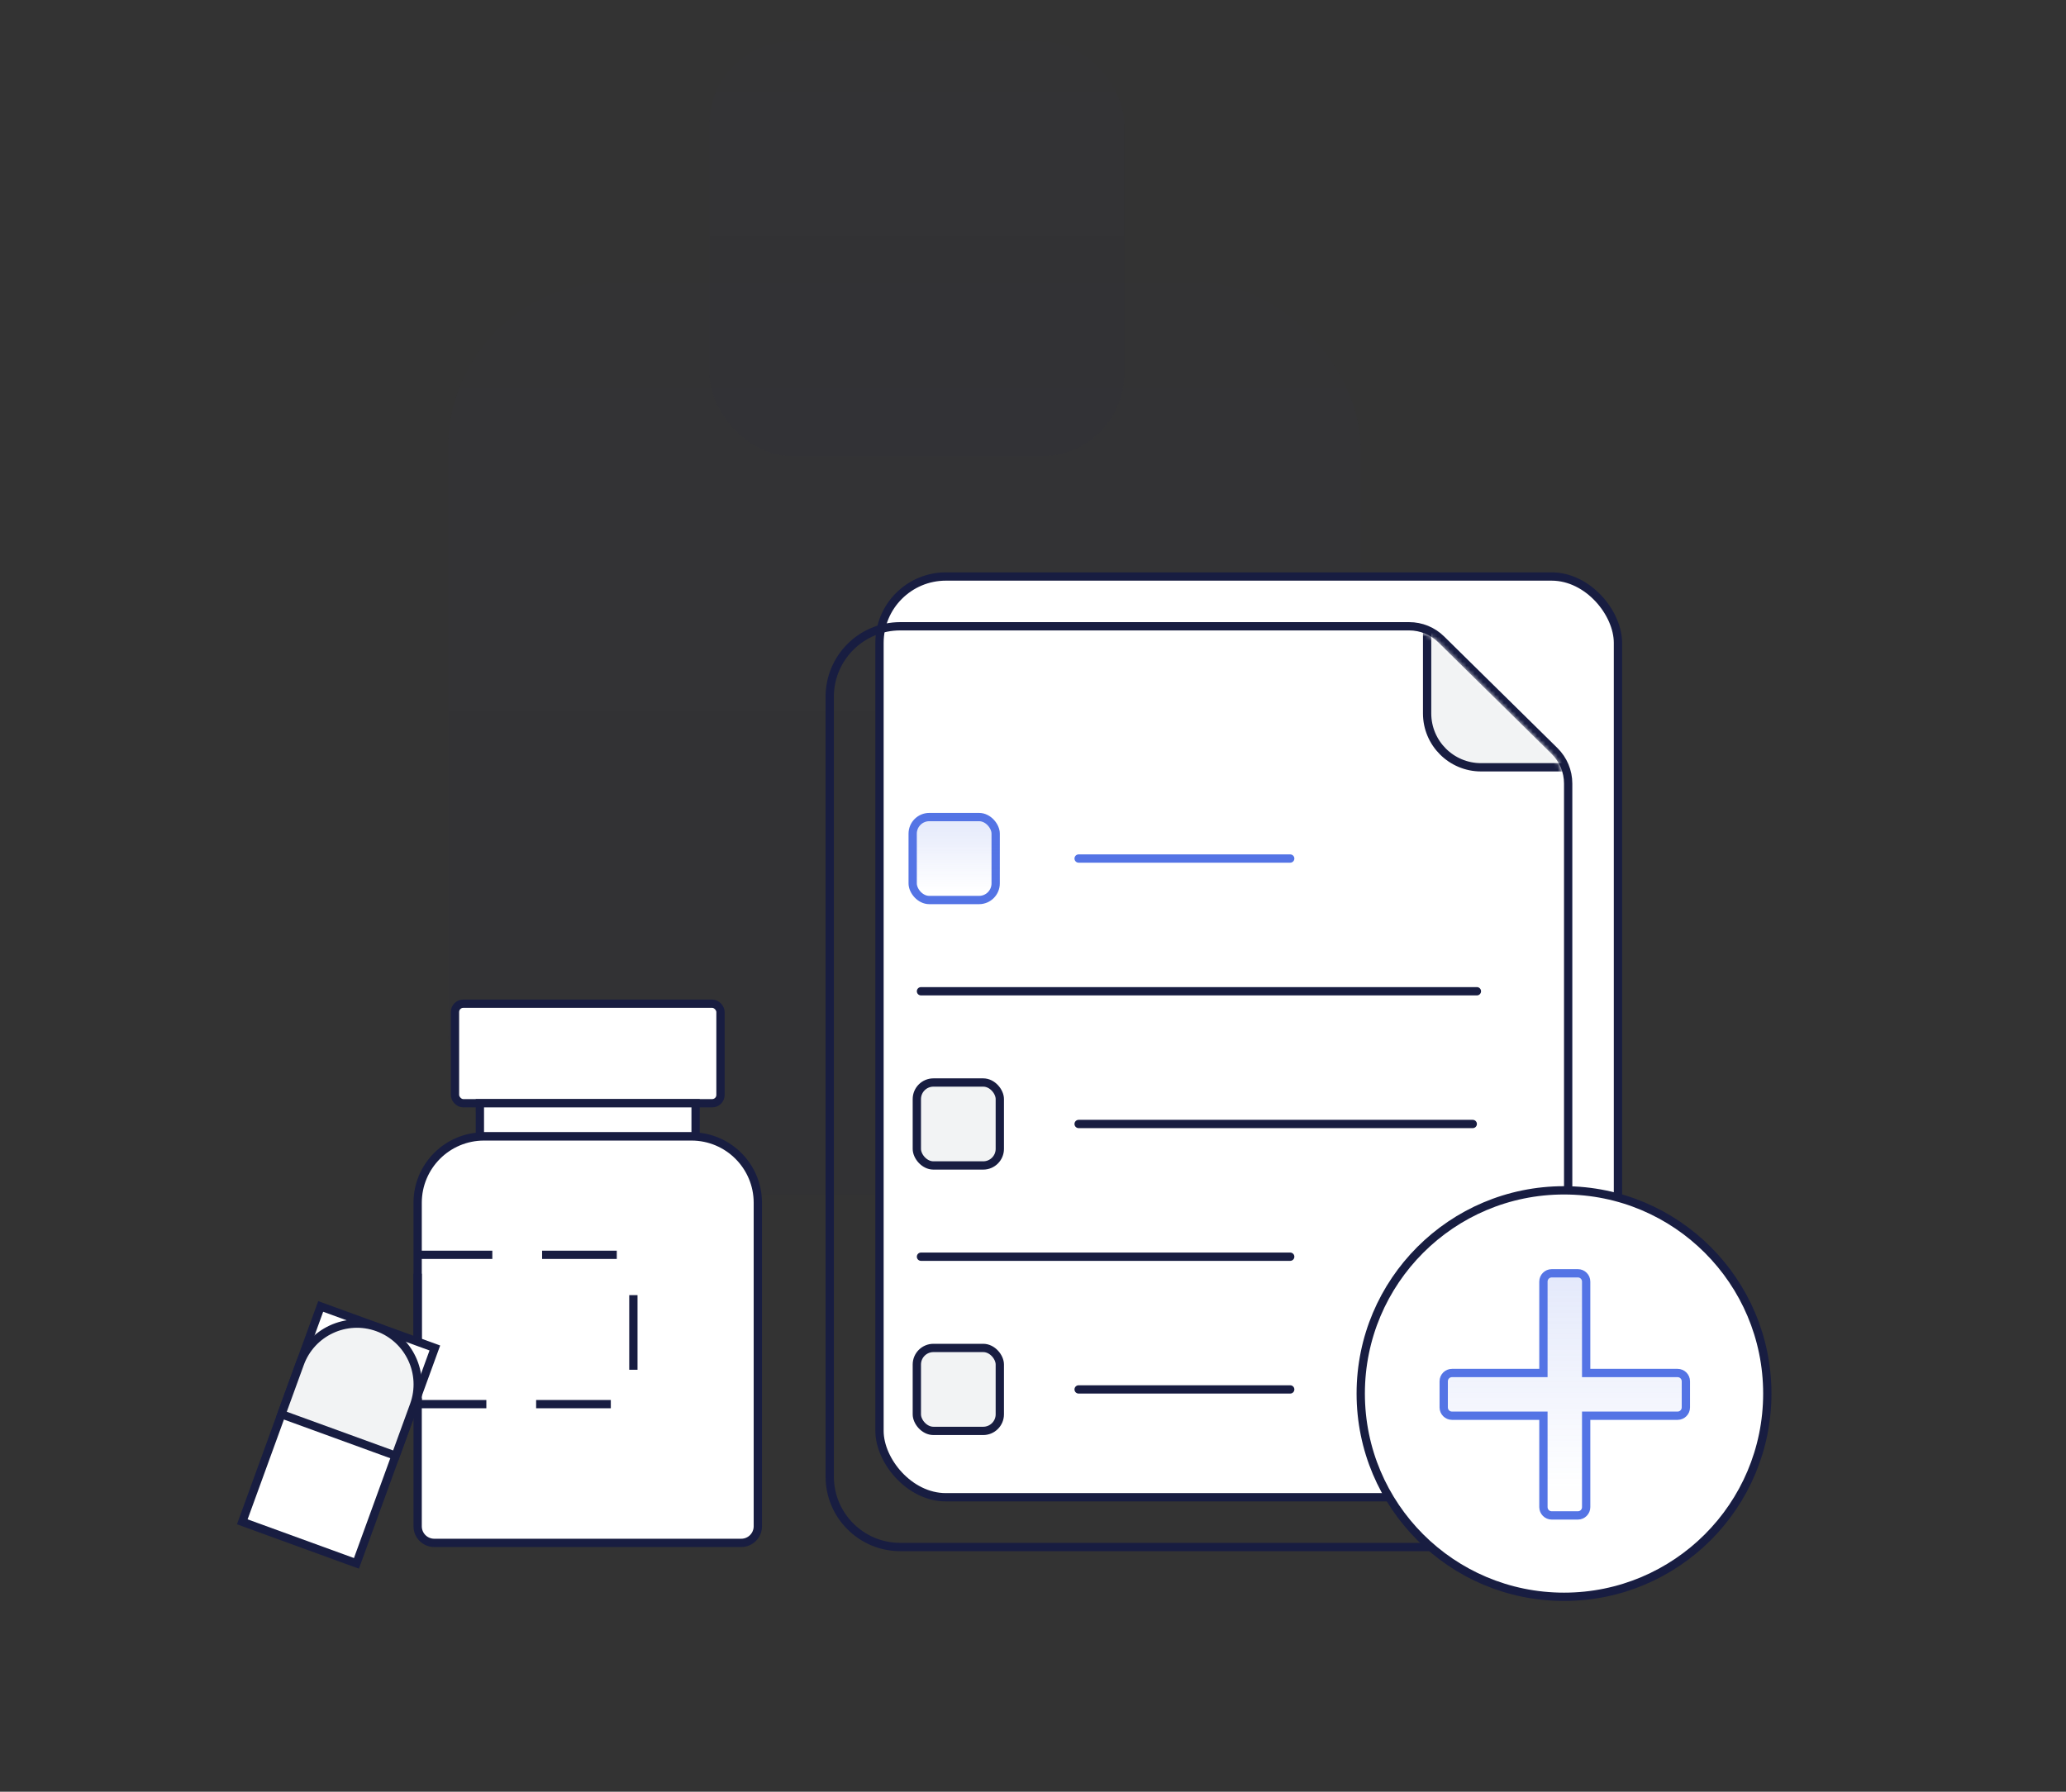 <?xml version="1.0" encoding="UTF-8"?>
<svg width="498px" height="432px" viewBox="0 0 498 432" version="1.1" xmlns="http://www.w3.org/2000/svg" xmlns:xlink="http://www.w3.org/1999/xlink">
    <rect x="0" y="0" width="498" height="432" fill="#333333" stroke="none"/>
    <!-- Generator: Sketch 60.1 (88133) - https://sketch.com -->
    <title>img_无入库单</title>
    <desc>Created with Sketch.</desc>
    <defs>
        <linearGradient x1="50%" y1="0%" x2="50%" y2="100%" id="linearGradient-1">
            <stop stop-color="#353E76" stop-opacity="0.02" offset="0%"></stop>
            <stop stop-color="#181D41" stop-opacity="0.04" offset="100%"></stop>
        </linearGradient>
        <path d="M16,0 L138.678,0 C141.305,1.90574998e-14 143.825,1.033 145.696,2.876 L173.018,29.791 C174.926,31.671 176,34.237 176,36.915 L176,204 C176,212.837 168.837,220 160,220 L16,220 C7.163,220 1.082166e-15,212.837 0,204 L0,16 C-1.082166e-15,7.163 7.163,1.623249e-15 16,0 Z" id="path-2"></path>
        <linearGradient x1="25.972%" y1="90.419%" x2="25.972%" y2="0%" id="linearGradient-4">
            <stop stop-color="#5474E5" stop-opacity="0" offset="0%"></stop>
            <stop stop-color="#5474E5" offset="100%"></stop>
        </linearGradient>
        <linearGradient x1="25.972%" y1="90.419%" x2="25.972%" y2="0%" id="linearGradient-5">
            <stop stop-color="#5474E5" stop-opacity="0" offset="0%"></stop>
            <stop stop-color="#5474E5" offset="100%"></stop>
        </linearGradient>
    </defs>
    <g id="img_无入库单" stroke="none" stroke-width="1" fill="none" fill-rule="evenodd">
        <rect id="矩形" fill="url(#linearGradient-1)" x="108" y="68" width="220" height="220" rx="40"></rect>
        <rect id="矩形备份" fill="url(#linearGradient-1)" x="171" y="10" width="100" height="100" rx="20"></rect>
        <rect id="矩形备份-3" stroke="#181D41" stroke-width="2" fill="#FFFFFF" stroke-linejoin="round" x="212" y="139" width="178" height="222" rx="16"></rect>
        <g id="矩形备份-9" transform="translate(201, 152)">
            <mask id="mask-3" fill="white">
                <use xlink:href="#path-2"></use>
            </mask>
            <path stroke="#181D41" stroke-width="2" d="M16,-1 L138.678,-1 C141.567,-1 144.34,0.136 146.398,2.164 L173.72,29.079 C175.818,31.146 177,33.969 177,36.915 L177,204 C177,213.389 169.389,221 160,221 L16,221 C6.611,221 -1,213.389 -1,204 L-1,16 C-1,6.611 6.611,-1 16,-1 Z"></path>
            <path d="M143,-12.414 L188.414,33 L156,33 C148.82,33 143,27.18 143,20 L143,-12.414 Z" stroke="#181D41" stroke-width="2" fill="#F2F3F4" stroke-linejoin="round" mask="url(#mask-3)"></path>
        </g>
        <rect id="矩形" stroke="#5474E5" stroke-width="2" fill="#FFFFFF" x="220" y="197" width="20" height="20" rx="4"></rect>
        <rect id="矩形备份-12" fill="url(#linearGradient-4)" opacity="0.16" x="221" y="197" width="20" height="20" rx="4"></rect>
        <path d="M260,206 L311,206 C311.552,206 312,206.448 312,207 C312,207.552 311.552,208 311,208 L260,208 C259.448,208 259,207.552 259,207 C259,206.448 259.448,206 260,206 Z" id="矩形备份-2" fill="#5474E5"></path>
        <path d="M222,238 L356,238 C356.552,238 357,238.448 357,239 C357,239.552 356.552,240 356,240 L222,240 C221.448,240 221,239.552 221,239 C221,238.448 221.448,238 222,238 Z" id="矩形备份-4" fill="#181D41"></path>
        <rect id="矩形备份-8" stroke="#181D41" stroke-width="2" fill="#F2F3F4" x="221" y="261" width="20" height="20" rx="4"></rect>
        <path d="M260,270 L355,270 C355.552,270 356,270.448 356,271 C356,271.552 355.552,272 355,272 L260,272 C259.448,272 259,271.552 259,271 C259,270.448 259.448,270 260,270 Z" id="矩形备份-7" fill="#181D41"></path>
        <rect id="矩形备份-11" stroke="#181D41" stroke-width="2" fill="#F2F3F4" x="221" y="325" width="20" height="20" rx="4"></rect>
        <path d="M260,334 L311,334 C311.552,334 312,334.448 312,335 C312,335.552 311.552,336 311,336 L260,336 C259.448,336 259,335.552 259,335 C259,334.448 259.448,334 260,334 Z" id="矩形备份-10" fill="#181D41"></path>
        <path d="M222,302 L311,302 C311.552,302 312,302.448 312,303 C312,303.552 311.552,304 311,304 L222,304 C221.448,304 221,303.552 221,303 C221,302.448 221.448,302 222,302 Z" id="矩形备份-6" fill="#181D41"></path>
        <g id="编组-3" transform="translate(100.672, 241)" stroke="#181D41" stroke-width="2">
            <rect id="矩形" fill="#FFFFFF" x="9" y="1" width="64" height="24" rx="2"></rect>
            <rect id="矩形备份-2" fill="#FFFFFF" transform="translate(41, 29) scale(1, -1) translate(-41, -29) " x="15" y="25" width="52" height="8"></rect>
            <path d="M16,33 L66,33 C74.837,33 82,40.163 82,49 L82,127 C82,129.209 80.209,131 78,131 L4,131 C1.791,131 2.705415e-16,129.209 0,127 L0,49 C-1.082166e-15,40.163 7.163,33 16,33 Z" id="矩形备份-3" fill="#FFFFFF"></path>
            <path d="M0,61.546 L48,61.546 C50.209,61.546 52,63.337 52,65.546 L52,93.546 C52,95.755 50.209,97.546 48,97.546 L0,97.546 L0,97.546 L0,61.546 Z" id="矩形备份-4" stroke-dasharray="18,12"></path>
        </g>
        <g id="编组备份" transform="translate(81.672, 346) rotate(20) translate(-81.672, -346) translate(66.672, 318)" stroke="#181D41" stroke-width="2">
            <rect id="矩形备份-5" fill="#FFFFFF" transform="translate(14.929, 27.988) scale(1, -1) translate(-14.929, -27.988) " x="0.288" y="0.357" width="29.283" height="55.262"></rect>
            <path d="M14.929,0.381 C23.015,0.381 29.571,6.936 29.571,15.022 L29.571,28.012 L29.571,28.012 L0.288,28.012 L0.288,15.022 C0.288,6.936 6.843,0.381 14.929,0.381 Z" id="矩形备份" fill="#F2F3F4"></path>
        </g>
        <g id="编组" transform="translate(328, 287)">
            <circle id="椭圆形" stroke="#181D41" stroke-width="2" fill="#FFFFFF" cx="49" cy="49" r="49"></circle>
            <path d="M52.337,20 C53.442,20 54.337,20.895 54.337,22 L54.337,44.039 L76.373,44.04 C77.478,44.04 78.373,44.935 78.373,46.04 L78.373,52.342 C78.373,53.447 77.478,54.342 76.373,54.342 L54.337,54.342 L54.337,76.382 C54.337,77.487 53.442,78.382 52.337,78.382 L46.036,78.382 C44.931,78.382 44.036,77.487 44.036,76.382 L44.035,54.342 L22,54.342 C20.895,54.342 20,53.447 20,52.342 L20,46.04 C20,44.935 20.895,44.04 22,44.04 L44.035,44.039 L44.036,22 C44.036,20.895 44.931,20 46.036,20 L52.337,20 Z" id="形状结合备份" fill="url(#linearGradient-5)" opacity="0.16"></path>
            <path d="M52.337,20 C53.442,20 54.337,20.895 54.337,22 L54.337,44.039 L76.373,44.04 C77.478,44.04 78.373,44.935 78.373,46.04 L78.373,52.342 C78.373,53.447 77.478,54.342 76.373,54.342 L54.337,54.342 L54.337,76.382 C54.337,77.487 53.442,78.382 52.337,78.382 L46.036,78.382 C44.931,78.382 44.036,77.487 44.036,76.382 L44.035,54.342 L22,54.342 C20.895,54.342 20,53.447 20,52.342 L20,46.04 C20,44.935 20.895,44.04 22,44.04 L44.035,44.039 L44.036,22 C44.036,20.895 44.931,20 46.036,20 L52.337,20 Z" id="形状结合备份-2" stroke="#5474E5" stroke-width="2"></path>
        </g>
    </g>
</svg>